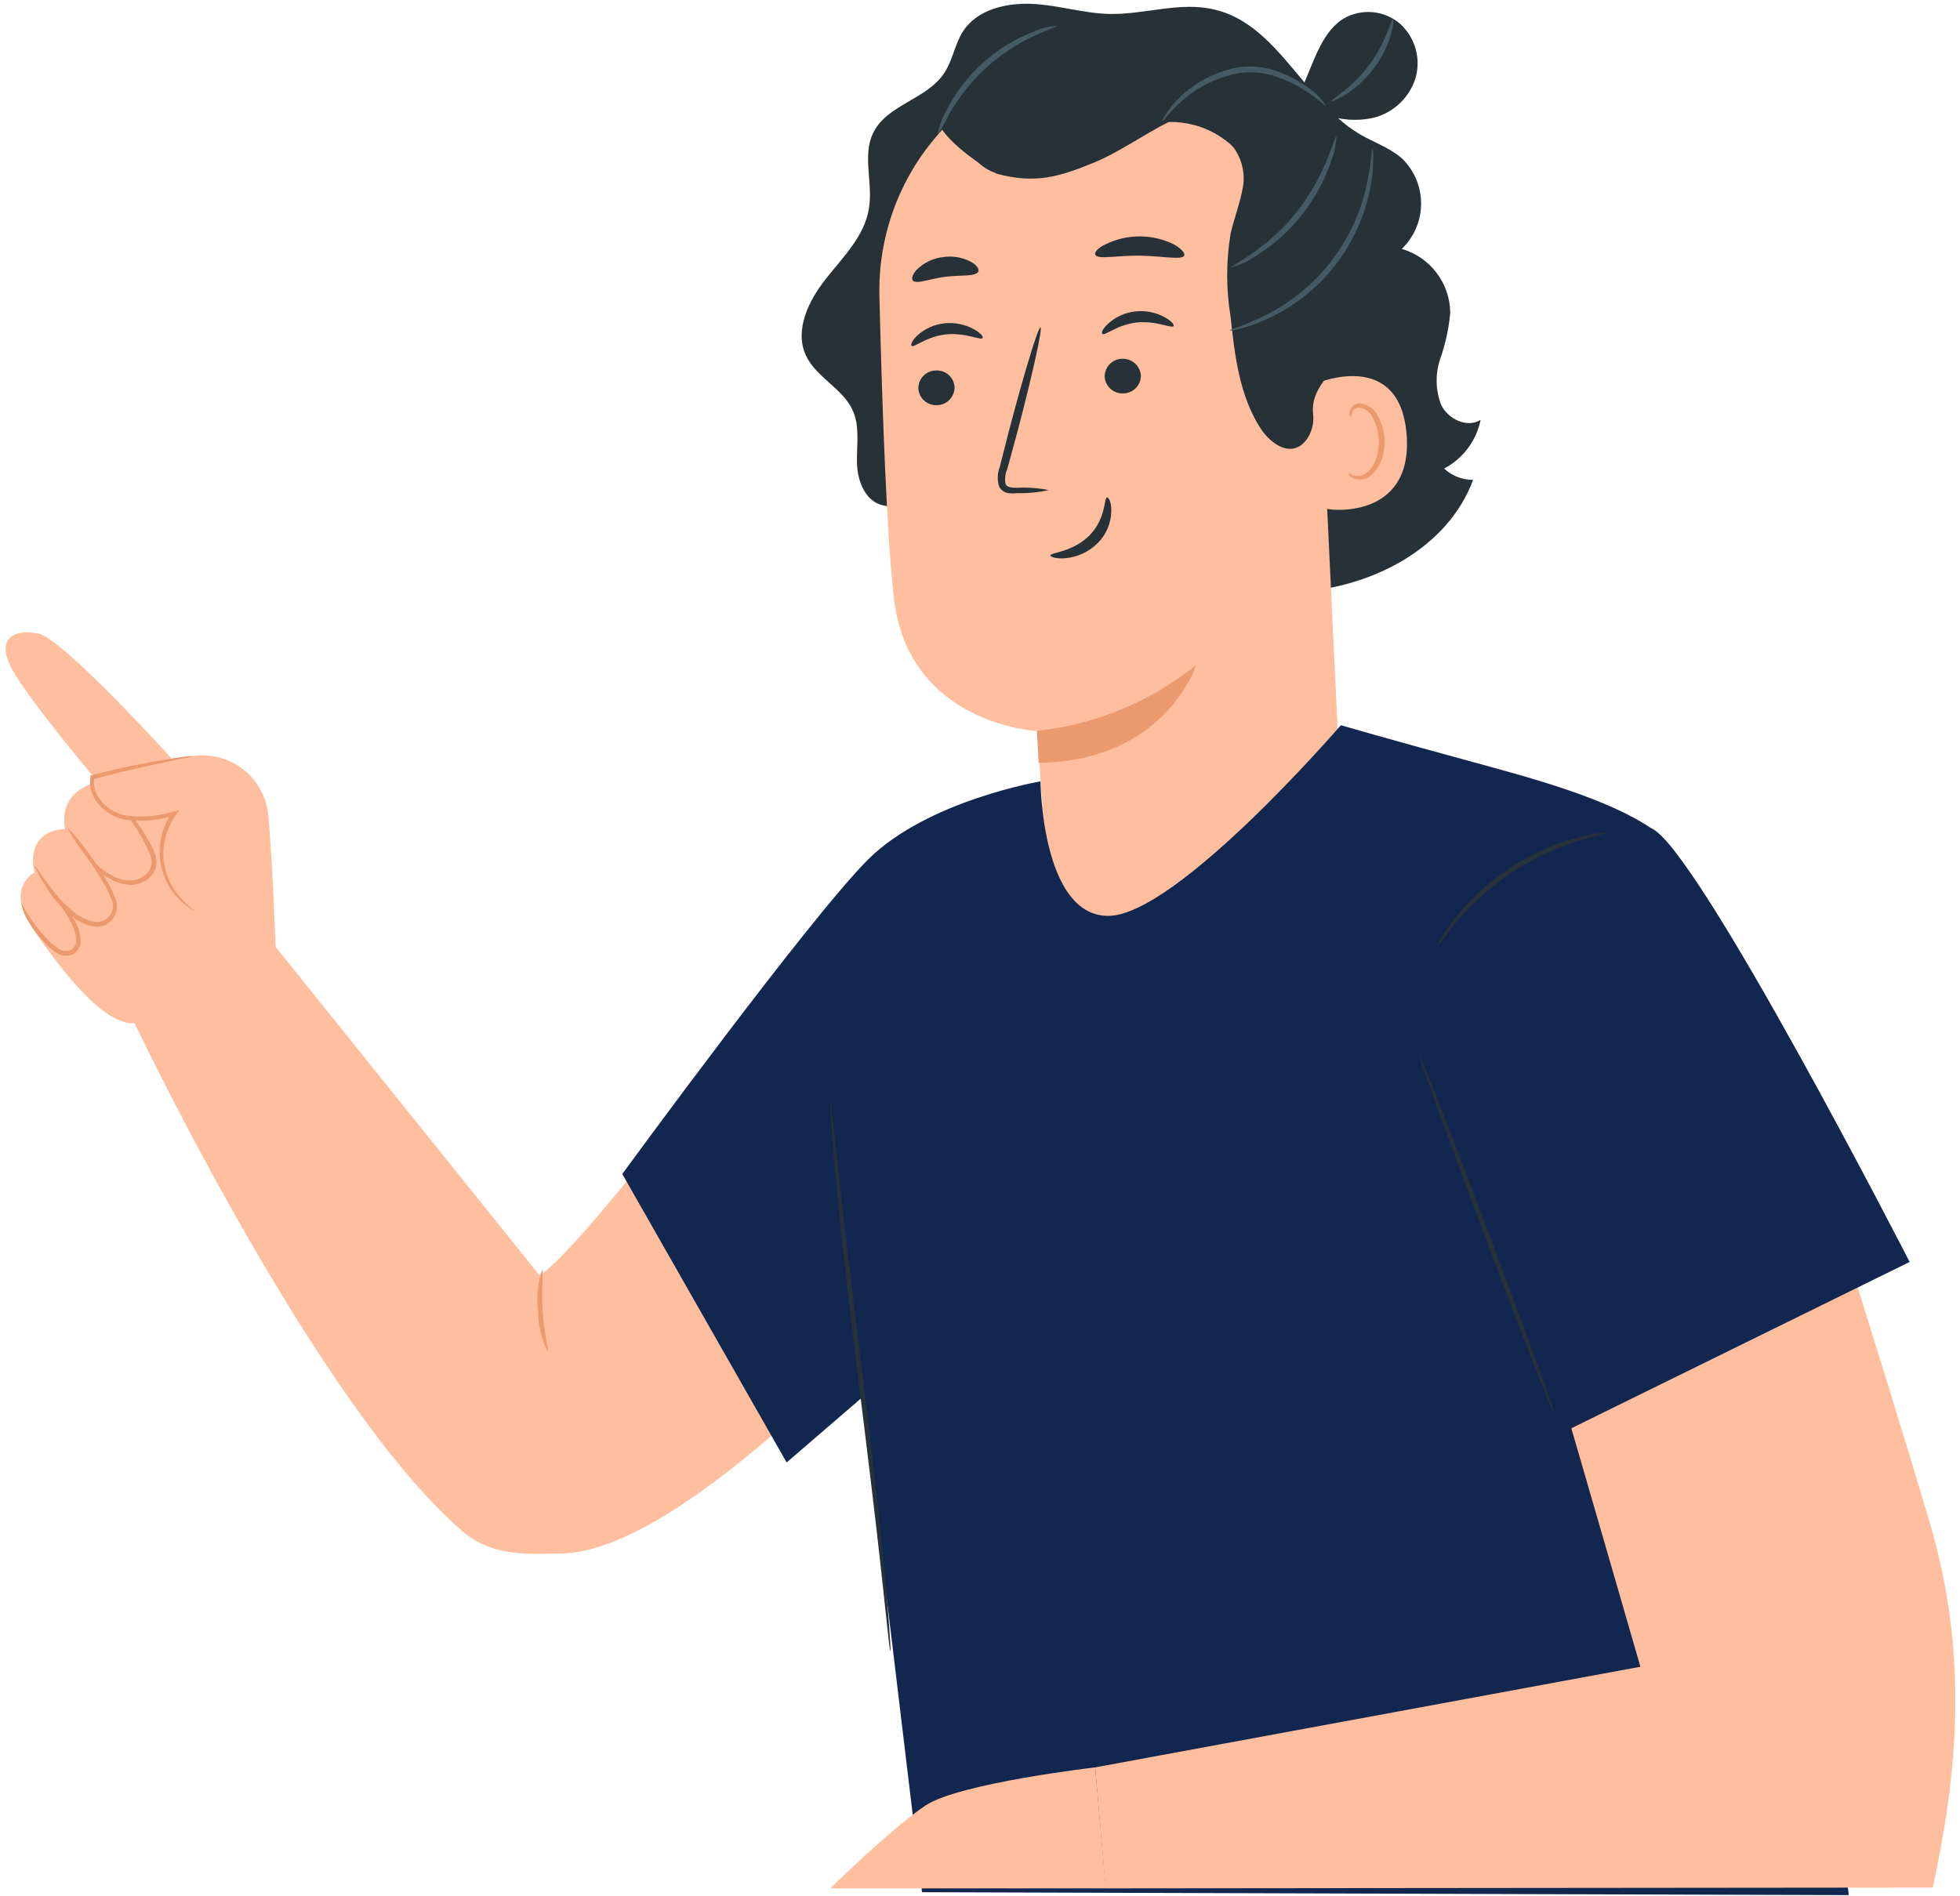 <svg width="307" height="297" viewBox="0 0 307 297" fill="none" xmlns="http://www.w3.org/2000/svg">
<path d="M43.037 148.191L84.469 199.765C90.864 196.851 132.283 140.86 132.283 140.86L160.229 183.972C160.229 183.972 111.831 243.393 87.674 243.393C83.731 243.393 77.392 244.173 72.474 239.936C49.083 219.836 20.301 158.701 20.301 158.701L43.037 148.191Z" fill="#FFBE9D"/>
<path d="M231.907 65.786C229.817 67.096 226.85 65.688 225.749 63.472C224.841 61.146 224.786 58.572 225.596 56.21C226.414 53.873 226.938 51.443 227.156 48.976C227.127 46.718 226.373 44.529 225.006 42.732C223.639 40.935 221.731 39.626 219.564 38.995C220.521 38.077 221.282 36.974 221.802 35.754C222.323 34.534 222.591 33.221 222.591 31.894C222.591 30.567 222.323 29.254 221.802 28.033C221.282 26.813 220.521 25.71 219.564 24.792C217.669 23.147 215.231 22.325 213.058 21.07C211.823 20.339 210.665 19.484 209.603 18.52C211.497 18.894 213.45 18.856 215.328 18.408C216.834 17.992 218.21 17.203 219.33 16.114C220.45 15.025 221.278 13.671 221.737 12.177C222.158 10.672 222.149 9.079 221.71 7.578C221.272 6.078 220.422 4.73 219.257 3.689C218.063 2.681 216.589 2.061 215.034 1.911C213.478 1.762 211.914 2.09 210.55 2.852C207.917 4.427 206.579 7.452 205.409 10.282L204.323 12.916C200.241 8.052 196.395 3.02 190.391 1.542C184.972 0.148 179.329 2.309 173.757 2.183C169.689 2.1 165.732 0.789 161.678 0.608C157.624 0.427 153.068 1.472 150.853 4.887C149.558 6.881 149.237 9.404 147.928 11.397C145.211 15.579 138.942 16.373 136.782 20.792C135.013 24.374 136.782 28.709 136.1 32.667C135.417 36.974 132.073 40.25 129.371 43.665C126.668 47.08 124.397 51.708 126.222 55.666C127.81 59.151 132.06 60.851 133.592 64.364C134.72 66.915 134.149 69.856 134.233 72.657C134.316 75.459 135.626 78.693 138.412 79.195L169.647 85.774C180.527 89.565 191.742 93.398 203.25 92.743C214.757 92.088 226.738 85.983 230.737 75.18C229.053 75.19 227.429 74.557 226.195 73.41C227.655 72.645 228.925 71.564 229.913 70.245C230.901 68.925 231.583 67.402 231.907 65.786Z" fill="#263238"/>
<path d="M207.053 76.797C209.418 68.873 211.091 60.758 212.055 52.544C213.012 44.29 211.906 35.928 208.836 28.207C208.349 27.064 204.225 19.384 202.985 19.565C202.093 19.704 204.768 26.925 204.378 27.719C200.463 35.316 199.753 44.25 200.881 52.725C202.052 60.954 204.131 69.027 207.081 76.797" fill="#263238"/>
<path d="M173.729 146.407C186.504 145.473 209.77 119.547 209.77 119.547L206.245 45.268C205.855 24.527 193.47 7.48 172.809 8.442L170.901 8.651C161.643 9.625 153.091 14.052 146.947 21.048C140.803 28.045 137.517 37.1 137.744 46.411C138.189 64.378 138.9 84.227 140.028 93.803C142.355 113.554 162.458 114.543 162.458 114.543C162.458 114.543 162.806 119.143 163.169 124.97C163.977 138.072 166.331 147.146 171.43 146.435L173.729 146.407Z" fill="#FFBE9D"/>
<path d="M162.417 114.516C171.551 113.534 180.211 109.949 187.368 104.187C187.368 104.187 182.603 119.241 162.681 119.52L162.417 114.516Z" fill="#EB996E"/>
<path d="M143.845 60.907C143.874 61.275 143.974 61.634 144.142 61.962C144.309 62.291 144.541 62.583 144.822 62.821C145.103 63.06 145.429 63.24 145.78 63.352C146.131 63.464 146.501 63.504 146.869 63.472C147.595 63.436 148.279 63.117 148.774 62.583C149.269 62.049 149.535 61.342 149.516 60.615C149.488 60.247 149.387 59.888 149.219 59.56C149.052 59.231 148.821 58.939 148.539 58.7C148.258 58.462 147.933 58.282 147.581 58.17C147.23 58.058 146.86 58.017 146.493 58.05C145.766 58.086 145.082 58.405 144.587 58.939C144.093 59.473 143.826 60.179 143.845 60.907Z" fill="#263238"/>
<path d="M142.787 54.189C143.177 54.509 145.155 52.697 148.192 52.391C151.229 52.084 153.626 53.366 153.904 52.962C154.057 52.781 153.626 52.154 152.511 51.568C151.099 50.797 149.484 50.481 147.886 50.662C146.33 50.835 144.867 51.493 143.706 52.544C142.843 53.338 142.606 54.035 142.787 54.189Z" fill="#263238"/>
<path d="M173.032 59.067C173.06 59.435 173.161 59.794 173.329 60.122C173.496 60.451 173.727 60.743 174.009 60.981C174.29 61.22 174.615 61.4 174.967 61.512C175.318 61.624 175.688 61.664 176.055 61.632C176.782 61.596 177.466 61.277 177.961 60.743C178.455 60.209 178.721 59.502 178.702 58.775C178.628 58.039 178.272 57.36 177.708 56.882C177.144 56.404 176.417 56.163 175.679 56.21C174.952 56.246 174.269 56.565 173.774 57.099C173.279 57.633 173.013 58.34 173.032 59.067Z" fill="#263238"/>
<path d="M172.684 52.321C173.074 52.642 175.052 50.83 178.089 50.523C181.126 50.216 183.523 51.499 183.815 51.094C183.955 50.913 183.537 50.286 182.422 49.7C181.01 48.929 179.395 48.613 177.797 48.794C176.241 48.967 174.778 49.625 173.617 50.676C172.754 51.429 172.433 52.126 172.684 52.321Z" fill="#263238"/>
<path d="M164.255 76.784C162.601 76.454 160.911 76.332 159.226 76.421C158.432 76.421 157.68 76.337 157.499 75.822C157.354 75.026 157.451 74.206 157.777 73.466L159.449 67.319C161.748 58.566 163.322 51.401 162.974 51.303C162.625 51.206 160.466 58.273 158.167 66.999C157.624 69.145 157.095 71.18 156.593 73.173C156.208 74.164 156.178 75.258 156.509 76.268C156.653 76.526 156.853 76.749 157.094 76.921C157.335 77.092 157.611 77.207 157.903 77.257C158.365 77.316 158.833 77.316 159.296 77.257C160.962 77.309 162.629 77.15 164.255 76.784Z" fill="#263238"/>
<path d="M173.409 77.94C172.921 77.94 173.256 81.272 170.623 83.906C167.99 86.54 164.507 86.554 164.521 87.028C164.521 87.237 165.37 87.586 166.861 87.46C168.797 87.288 170.609 86.433 171.974 85.049C173.289 83.724 174.038 81.94 174.064 80.073C174.092 78.679 173.646 77.898 173.409 77.94Z" fill="#263238"/>
<path d="M171.556 39.915C171.946 40.71 174.941 39.999 178.521 40.055C182.102 40.111 185.111 40.78 185.487 40.055C185.654 39.678 185.069 38.954 183.829 38.271C182.17 37.459 180.347 37.037 178.5 37.037C176.654 37.037 174.831 37.459 173.172 38.271C171.974 38.814 171.388 39.539 171.556 39.915Z" fill="#263238"/>
<path d="M142.982 43.958C143.595 44.585 145.615 43.651 148.123 43.358C150.63 43.066 152.817 43.358 153.235 42.55C153.417 42.174 152.999 41.518 152.01 40.975C150.682 40.299 149.177 40.055 147.705 40.278C146.226 40.453 144.841 41.093 143.748 42.104C142.926 42.884 142.717 43.637 142.982 43.958Z" fill="#263238"/>
<path d="M206.175 60.085C206.496 59.904 219.341 54.621 220.33 68.197C221.319 81.773 207.499 79.975 207.457 79.585C207.415 79.195 206.175 60.085 206.175 60.085Z" fill="#FFBE9D"/>
<path d="M211.219 74.135C211.219 74.135 211.47 74.288 211.874 74.442C212.453 74.642 213.089 74.607 213.643 74.344C215.036 73.717 216.081 71.347 215.969 68.894C215.914 67.731 215.605 66.594 215.064 65.563C214.903 65.15 214.645 64.782 214.313 64.489C213.981 64.195 213.584 63.985 213.155 63.876C212.871 63.814 212.575 63.855 212.319 63.993C212.063 64.132 211.866 64.357 211.762 64.629C211.609 65.019 211.762 65.284 211.651 65.312C211.539 65.34 211.33 65.103 211.4 64.545C211.455 64.204 211.621 63.89 211.874 63.653C212.226 63.343 212.686 63.182 213.155 63.207C213.72 63.277 214.257 63.491 214.715 63.828C215.174 64.164 215.538 64.613 215.774 65.131C216.447 66.259 216.826 67.539 216.875 68.852C216.986 71.64 215.774 74.26 213.852 74.971C213.495 75.104 213.113 75.154 212.734 75.118C212.355 75.082 211.99 74.96 211.665 74.762C211.275 74.47 211.177 74.163 211.219 74.135Z" fill="#EB996E"/>
<path d="M145.03 23.356C142.759 22.283 148.889 14.742 154.141 11.941C162.054 7.759 174.37 4.623 182.004 6.281C191.227 8.261 199.042 12.289 204.114 20.22C209.041 28.333 211.715 37.615 211.86 47.108C212.146 49.97 211.665 52.857 210.466 55.471C208.767 58.593 205.256 60.712 205.674 64.852C205.855 66.342 205.445 67.843 204.532 69.034C202.219 71.821 199.029 69.549 197.468 67.152C194.139 62.022 193.4 55.694 192.745 49.617C192.042 45.32 192.042 40.937 192.745 36.64C193.261 34.34 194.139 32.124 194.584 29.796C194.854 28.642 194.869 27.443 194.629 26.283C194.388 25.123 193.897 24.029 193.191 23.078C192.837 22.691 192.445 22.34 192.021 22.032C190.023 20.501 187.653 19.53 185.156 19.219C182.658 18.907 180.123 19.268 177.811 20.262C170.343 23.468 157.54 28.346 153.974 25.963C148.819 22.548 147.496 20.192 147.496 20.192L145.03 23.356Z" fill="#263238"/>
<path d="M181.196 4.483C177.393 3.412 173.415 3.107 169.493 3.586C165.571 4.064 161.783 5.317 158.348 7.271C154.768 9.431 151.619 12.721 150.742 16.819C149.864 20.917 151.912 25.754 155.883 27.078L156.161 27.231C162.068 28.806 165.788 27.789 171.486 25.419C176.237 23.412 180.36 20.137 185.125 18.171C190.226 16.066 195.84 15.537 201.244 16.652C195.748 10.901 188.833 6.704 181.196 4.483Z" fill="#263238"/>
<path d="M207.722 16.582C207.61 16.694 206.454 15.453 204.169 14.031C202.858 13.207 201.455 12.539 199.99 12.038C198.203 11.411 196.299 11.192 194.417 11.397C190.979 11.963 187.768 13.484 185.153 15.787C183.133 17.572 182.227 19.021 182.102 18.924C181.976 18.826 182.213 18.506 182.631 17.851C183.228 16.935 183.924 16.089 184.707 15.328C187.321 12.759 190.672 11.072 194.292 10.505C196.31 10.28 198.352 10.533 200.255 11.243C201.791 11.795 203.244 12.554 204.573 13.502C205.832 14.29 206.906 15.341 207.722 16.582Z" fill="#455A64"/>
<path d="M209.324 21.335C209.277 22.684 208.994 24.015 208.488 25.266C206.369 31.486 202.146 36.771 196.549 40.208C195.442 40.98 194.206 41.547 192.899 41.881C192.718 41.63 198.471 39.093 203.11 33.211C207.75 27.329 209.031 21.224 209.324 21.335Z" fill="#455A64"/>
<path d="M214.966 23.245C215.096 23.749 215.139 24.273 215.092 24.792C215.092 26.194 214.966 27.594 214.715 28.973C213.909 33.598 211.971 37.951 209.073 41.643C206.175 45.336 202.408 48.252 198.109 50.132C196.825 50.715 195.492 51.181 194.125 51.526C193.632 51.696 193.113 51.776 192.592 51.763C192.592 51.61 194.696 51.122 197.844 49.575C201.951 47.593 205.549 44.697 208.365 41.11C211.181 37.522 213.138 33.337 214.089 28.876C214.841 25.447 214.799 23.245 214.966 23.245Z" fill="#455A64"/>
<path d="M165.579 4.051C165.579 4.19 164.186 4.595 162.054 5.584C159.269 6.869 156.699 8.576 154.434 10.644C152.174 12.724 150.244 15.135 148.708 17.795C148.158 18.955 147.539 20.081 146.855 21.168C147.066 19.876 147.499 18.631 148.137 17.488C149.55 14.653 151.477 12.106 153.821 9.975C156.146 7.83 158.854 6.141 161.803 4.999C162.991 4.448 164.272 4.127 165.579 4.051Z" fill="#455A64"/>
<path d="M218.198 3.048C218.421 3.048 218.031 6.992 215.133 10.784C212.236 14.575 208.586 16.052 208.53 15.829C208.474 15.606 211.72 13.85 214.409 10.254C217.098 6.658 217.92 2.964 218.198 3.048Z" fill="#455A64"/>
<path d="M162.974 122.419C162.974 122.419 145.197 125.43 135.932 134.699C126.668 143.968 97.468 183.93 97.468 183.93L123.213 229.134L135.111 218.875L144.417 296.458L289.556 296.918C290.016 295.524 266.694 173.156 266.694 173.156C266.694 173.156 272.392 139.173 258.6 129.751C251.843 125.137 239.862 121.875 230.918 119.45C217.335 115.756 210.021 113.624 210.021 113.624C210.021 113.624 184.219 143.564 173.534 143.494C163.141 143.425 162.974 122.419 162.974 122.419Z" fill="#122750"/>
<path d="M5.979 99.253C9.838 99.992 26.96 118.92 26.96 118.92L30.192 118.446C31.598 118.242 33.031 118.327 34.402 118.698C35.773 119.07 37.054 119.718 38.165 120.604C39.276 121.489 40.194 122.593 40.862 123.848C41.529 125.102 41.933 126.48 42.048 127.897C42.8 137.082 43.176 148.512 43.176 148.512L26.974 160.29H21.401C16.428 161.015 9.615 151.997 5.157 145.543C0.699 139.09 5.38 136.706 5.38 136.706C3.987 129.737 10.172 129.89 10.172 129.89C9.072 123.618 15.327 122.516 15.327 122.516C15.327 122.516 4.461 109.623 1.883 104.828C-0.694 100.033 2.106 98.514 5.979 99.253Z" fill="#FFBE9D"/>
<path d="M234.317 183.54C238.72 197.981 256.942 261.137 256.942 261.137L171.542 276.902L173.172 295.858L302.735 295.733C306.037 280.331 308.851 260.886 302.303 238.696C294.279 211.599 282.256 174.159 282.256 174.159" fill="#FFBE9D"/>
<path d="M299.113 197.716C299.113 197.716 265.677 132.441 258.6 129.751C246.215 125.025 219.452 139.326 222.698 155.077C225.944 170.828 245.393 224.13 245.393 224.13L299.113 197.716Z" fill="#122750"/>
<path d="M130.04 172.389C130.003 172.685 130.003 172.985 130.04 173.281C130.04 173.936 130.137 174.773 130.193 175.804C130.332 178.006 130.597 181.171 130.959 185.087C131.683 192.921 132.909 203.723 134.386 215.627C135.863 227.531 137.173 238.305 138.022 246.125C138.44 249.958 138.775 253.094 139.025 255.38C139.137 256.398 139.234 257.234 139.304 257.889C139.327 258.186 139.379 258.48 139.457 258.767C139.494 258.471 139.494 258.172 139.457 257.875C139.457 257.22 139.36 256.384 139.304 255.352C139.165 253.15 138.9 249.986 138.538 246.069C137.813 238.236 136.587 227.447 135.111 215.529C133.634 203.612 132.324 192.851 131.474 185.032C131.057 181.198 130.722 178.062 130.471 175.79C130.36 174.759 130.262 173.922 130.193 173.267C130.17 172.97 130.118 172.676 130.04 172.389Z" fill="#263238"/>
<path d="M222.378 165.545C222.183 165.545 226.724 178.09 232.52 193.534C238.315 208.978 243.164 221.412 243.359 221.286C243.554 221.161 238.998 208.741 233.203 193.283C227.407 177.825 222.587 165.476 222.378 165.545Z" fill="#263238"/>
<path d="M225.164 148.191C225.276 148.261 226.251 146.686 228.159 144.428C233.14 138.488 239.714 134.097 247.106 131.772C249.893 130.88 251.759 130.587 251.732 130.461C251.298 130.424 250.861 130.452 250.436 130.545C249.265 130.713 248.107 130.955 246.967 131.27C239.354 133.356 232.616 137.843 227.755 144.066C227.031 145.002 226.361 145.979 225.749 146.993C225.495 147.361 225.298 147.765 225.164 148.191Z" fill="#263238"/>
<path d="M85.793 211.766C85.988 211.766 85.222 208.978 84.999 205.396C84.776 201.814 85.124 199.012 84.915 198.97C84.229 201.053 84.01 203.261 84.274 205.438C84.298 207.635 84.817 209.798 85.793 211.766Z" fill="#EB996E"/>
<path d="M10.563 129.778C11.39 131.237 12.322 132.634 13.349 133.96C13.828 134.668 14.354 135.343 14.923 135.981C15.617 136.691 16.422 137.284 17.305 137.737C18.285 138.294 19.384 138.605 20.51 138.643C21.131 138.632 21.743 138.49 22.307 138.229C22.87 137.967 23.373 137.591 23.784 137.124C24.199 136.612 24.447 135.984 24.494 135.326C24.516 134.712 24.412 134.1 24.188 133.528C23.751 132.533 23.238 131.573 22.655 130.656C21.695 129.12 20.629 127.653 19.465 126.266C18.684 125.328 17.852 124.434 16.971 123.59C16.668 123.255 16.315 122.968 15.926 122.739C15.843 122.823 17.208 124.133 19.075 126.586C20.163 128 21.167 129.475 22.084 131.005C22.612 131.901 23.077 132.833 23.477 133.793C23.698 134.254 23.787 134.768 23.735 135.276C23.684 135.785 23.493 136.27 23.184 136.678C22.833 137.071 22.404 137.387 21.924 137.605C21.445 137.823 20.925 137.94 20.398 137.946C19.394 137.915 18.411 137.648 17.528 137.166C16.695 136.75 15.929 136.209 15.258 135.563C14.685 134.972 14.159 134.338 13.683 133.667C12.744 132.293 11.7 130.993 10.563 129.778Z" fill="#EB996E"/>
<path d="M5.422 135.633C5.546 136.051 5.729 136.45 5.965 136.817C6.355 137.542 6.954 138.588 7.79 139.828C8.781 141.295 9.999 142.593 11.398 143.675C12.234 144.356 13.217 144.833 14.268 145.069C14.864 145.244 15.499 145.241 16.093 145.058C16.688 144.876 17.215 144.524 17.611 144.045C18.007 143.565 18.254 142.981 18.321 142.362C18.388 141.744 18.272 141.12 17.988 140.567C17.619 139.593 17.152 138.659 16.595 137.779C15.707 136.279 14.74 134.827 13.697 133.43C13.011 132.464 12.277 131.534 11.496 130.643C10.953 130.015 10.618 129.709 10.576 129.737C10.535 129.764 11.635 131.242 13.279 133.681C14.101 134.908 15.049 136.385 16.066 138.072C16.595 138.922 17.038 139.824 17.389 140.762C17.628 141.198 17.731 141.695 17.685 142.19C17.64 142.685 17.448 143.155 17.133 143.54C16.819 143.925 16.397 144.207 15.921 144.35C15.445 144.494 14.938 144.492 14.463 144.344C13.514 144.122 12.624 143.694 11.858 143.09C10.488 142.075 9.281 140.858 8.278 139.48C6.467 137.166 5.533 135.563 5.422 135.633Z" fill="#EB996E"/>
<path d="M3.318 141.529C3.557 142.678 4.032 143.764 4.711 144.721C5.379 145.803 6.159 146.812 7.038 147.732C7.553 148.295 8.133 148.795 8.765 149.223C9.138 149.484 9.569 149.65 10.021 149.706C10.473 149.762 10.931 149.706 11.357 149.544C11.775 149.331 12.121 148.999 12.352 148.59C12.582 148.18 12.687 147.712 12.652 147.244C12.607 146.46 12.408 145.693 12.067 144.986C11.522 143.834 10.839 142.752 10.033 141.766C9.357 140.832 8.622 139.943 7.832 139.104C8.275 140.177 8.876 141.177 9.615 142.072C10.34 143.063 10.956 144.129 11.454 145.25C11.74 145.883 11.905 146.564 11.942 147.258C11.966 147.583 11.896 147.908 11.74 148.195C11.585 148.482 11.35 148.718 11.064 148.875C10.744 148.988 10.402 149.024 10.066 148.981C9.729 148.937 9.408 148.815 9.128 148.624C8.538 148.221 7.996 147.753 7.511 147.23C6.638 146.375 5.845 145.442 5.143 144.442C3.861 142.63 3.416 141.403 3.318 141.529Z" fill="#EB996E"/>
<path d="M30.192 118.446C25.581 119.199 18.796 120.551 14.449 121.792C13.906 124.579 16.274 127.186 18.963 127.966C21.721 128.526 24.576 128.362 27.252 127.493C26.395 128.69 25.799 130.053 25.502 131.495C25.205 132.937 25.214 134.426 25.527 135.864C25.841 137.303 26.453 138.659 27.324 139.846C28.195 141.033 29.305 142.024 30.582 142.755" fill="#FFBE9D"/>
<path d="M30.582 142.755C29.251 141.804 28.104 140.618 27.197 139.257C26.222 137.717 25.669 135.948 25.595 134.127C25.526 131.832 26.206 129.576 27.531 127.701L28.074 126.949L27.183 127.158C24.788 127.881 22.268 128.094 19.785 127.785C16.776 127.283 14.213 124.468 14.784 121.861L14.547 122.112C19.061 120.844 23.017 120.035 25.79 119.436L29.036 118.753C29.433 118.701 29.822 118.598 30.192 118.446C29.796 118.437 29.399 118.465 29.008 118.53C28.241 118.627 27.113 118.795 25.72 119.032C22.934 119.519 18.935 120.23 14.366 121.457H14.171V121.666C14.044 122.445 14.096 123.243 14.322 123.999C14.549 124.754 14.945 125.449 15.48 126.029C16.556 127.288 18.032 128.139 19.66 128.44C22.241 128.773 24.864 128.545 27.35 127.771L26.988 127.242C25.582 129.242 24.89 131.658 25.023 134.099C25.138 136.011 25.769 137.856 26.848 139.438C27.541 140.461 28.415 141.349 29.426 142.058C29.766 142.359 30.157 142.595 30.582 142.755Z" fill="#EB996E"/>
<path d="M171.542 276.902C171.542 276.902 150.226 279.369 144.974 282.868C139.722 286.366 130.039 295.859 130.039 295.859H173.227L171.542 276.902Z" fill="#FFBE9D"/>
</svg>

